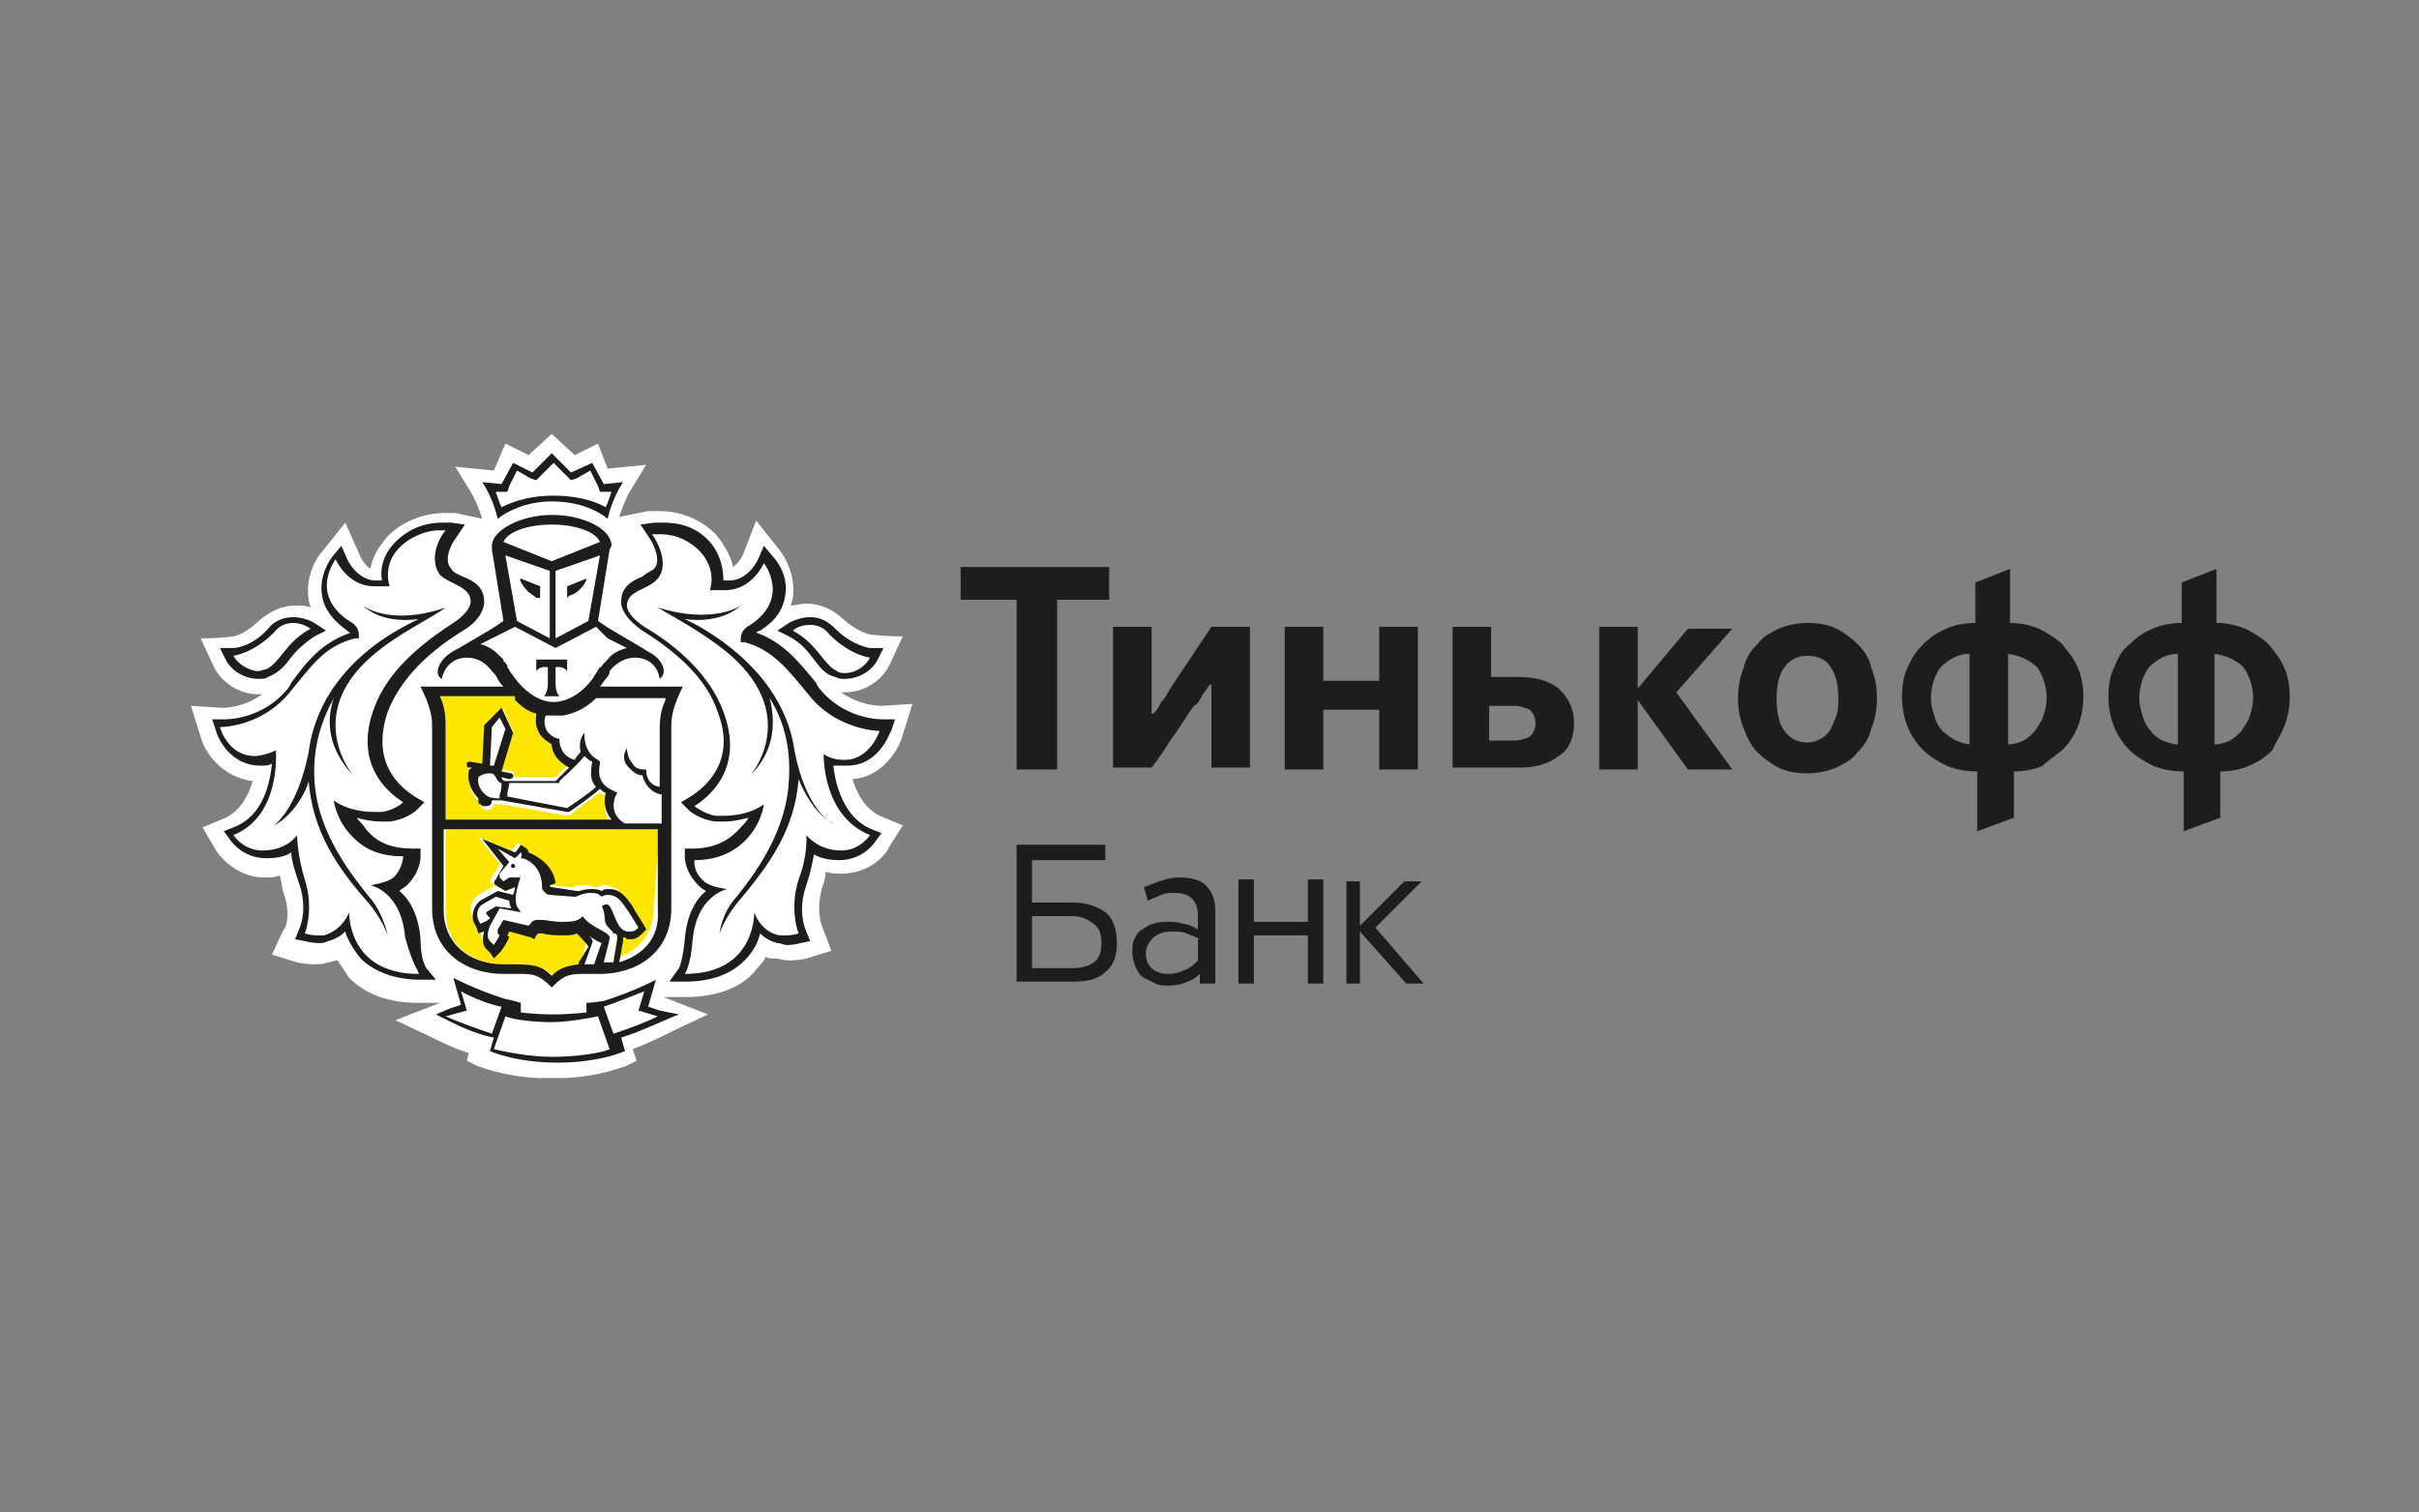 <svg xmlns="http://www.w3.org/2000/svg" viewBox="0 0 125.4 78.4"><rect x="0" y="0" width="125.4" height="78.4" fill="#808080" stroke="none"/><path fill="#FFF" d="M25.1 27.3zm21.7 10.8l.5-1.6-1.6.1c-.1 0-1.1 0-2.1-.7h.2c1 0 1.9-.6 2.3-1.4l.7-1.5c-.9 0-1.7-.1-1.7-.1s-.6-.1-1.4-.8c-.5-.5-1.2-.8-1.9-.8-.3 0-.6.1-.8.1 0-.1.1-.3.1-.4.2-1.4-.7-2.5-.7-2.5L39.2 27l-.7 1.8s-.2.4-.5.6c-.1-.5-.4-1.1-.9-1.7-1-1-2.2-1.2-2.9-1.2h-.6l-1.5.3c.1-.3.3-.9.6-1.4l.8-1.3-2 .2L31 23l-1.2.6-1.2-1.1-1.2 1.1-1.2-.6-.6 1.4-2-.2.8 1.3c.3.5.5 1.1.6 1.4l-1.4-.3H23c-.6 0-1.9.2-2.9 1.2-.5.6-.8 1.1-.9 1.7-.3-.2-.5-.6-.5-.6l-.8-1.8-1.2 1.5c-.2.2-.9 1.2-.7 2.5 0 .1.1.3.1.4-.2-.1-.5-.1-.8-.1-.7 0-1.3.3-1.9.8-.7.7-1.3.8-1.3.8s-.7.1-1.7.1l.7 1.5c.4.8 1.3 1.4 2.3 1.4h.2c-1 .7-1.9.7-2.1.7l-1.6-.1.5 1.6c.2.8 1.1 2.1 2.7 2.3-.2.7-.6 1.5-1.4 1.9l-1.2.5.7 1.2c.4.6 1.3 1.4 2.5 1.4.3 0 .5 0 .8-.1.1.3.1.6.2.9.4 1.1.1 1.9 0 1.9l-.6 1.3 1.3.4s.4.1.9.1c.2 0 .5 0 .7-.1.2 0 .3-.1.5-.1l.6.9c.9.9 2.1 1.3 3.6 1.3h1.1l-2.3.9 1.7.8c.6.3 1.4.7 2.1.9l-.1.4.6.3c.1 0 1.2.5 3.1.6h1.4c1.9-.1 3-.6 3.1-.6l.6-.3-.2-.6c.8-.3 1.6-.7 2.2-1l1.7-.8-2.3-.9h1.1c1.5 0 2.8-.4 3.6-1.3.2-.3.5-.5.6-.8.1.1.3.1.5.1s.4.1.7.1c.5 0 .9-.1.9-.1l1.3-.4-.5-1.3s-.3-.8 0-1.9c.1-.3.2-.6.2-.9.3.1.5.1.8.1 1.6 0 2.4-1.1 2.5-1.4l.7-1.1-1.2-.5c-.8-.4-1.2-1.2-1.4-1.9 1.5-.1 2.4-1.5 2.6-2.3"/><path fill="#FFF" d="M28.6 27.3c-1.3 0-2.3.4-2.5.9l2.5 1 2.5-1c-.2-.5-1.2-.9-2.5-.9m.1 25.7c-.8 0-1.9-.2-2.4-.3l-.6 1.7c.4.1 1.8.4 3 .4s2.6-.3 3-.4l-.7-1.7c-.5.2-1.6.3-2.3.3m4.7-1.6c-.5.3-1.5.7-2.1.8l.5 1.4c.9-.3 1.7-.6 2.3-.9l-1.1-.3.4-1zm-9.5 0l.3 1-1.1.3c.6.3 1.4.6 2.3.9l.5-1.4-2-.8m4.7-25.8c1 0 1.9.2 2.7.6.1-.2.2-.5.3-.8H31l-.1-.3-.4-.8-.7.4-.2.3-.2-.2-.7-.7-.7.7-.3.2-.3-.1-.7-.4-.4.8-.1.3h-.6c.1.3.2.6.3.8.8-.5 1.8-.8 2.7-.8m14.9 9.1c.1 0 .3.1.4.1.6 0 1.1-.4 1.3-.8 0 0-1-.1-2.1-1.2-.3-.4-.7-.5-1-.5-.5 0-.9.3-.9.3 1.3.7 1.5 1.8 2.3 2.1m-30.1.1c.1 0 .3 0 .4-.1.7-.3 1-1.4 2.3-2.1 0 0-.4-.3-.9-.3-.3 0-.7.1-1 .5-1.1 1.1-2.1 1.2-2.1 1.2.2.4.8.8 1.3.8"/><path fill="#FFF" d="M43.1 42.7c-1-.5-1.7-1.8-1.8-2.3-.2 2.6-1.5 4.5-3 6.2-.8.9-1.1 1.8-1.1 1.8s.2-1 .8-1.8c1.4-1.7 2.7-3.8 2.8-6.2.1-1.7-.4-3.1-1-4.2.4 1.2.3 2.6-1 4 0 0 2.6-3.1-1-6.2-1.4-1.2-3-1.9-3.8-2.5 2.9 1 4.3-.1 4.3-.1-.9.8-2.1.8-2.9.7l.6.3c2.5 1.3 4.7 3.5 5.1 6.6.7 3 2 3.7 2 3.7m.7-3.5c.1 0 .1 0 0 0 1.4 0 1.9-1.5 1.9-1.5-.3 0-2.3-.1-3.7-1.9-.9-1.2-1.7-2.3-3.3-2.7h-.2v-.2c0-.2.1-.5.5-.7 2.1-1.4.7-3.2.7-3.2s-.6 1.4-2 1.4h-.8s.4-1.1-.5-2c-.7-.7-1.6-.9-2.1-.9h-.4c.5.6.8 1.6.3 2.3-.5.5-1.6.6-1.6 1.4 0 .3.3.7.9 1.1 1.7 1.1 3.4 2.5 4.1 4.4.9 2.4-.1 4-1.5 4.9 0 0 .4.4 1.1.5h.4c1.4 0 2.1-.6 2.1-.6s-.1.9-.8 1.7c-.7.8-1.5 1.2-2.8 1.2 0 0 0 .6.5 1.1.4.3 1.2.4 1.2.4s-1.6.3-1.8 2.7c-.1 1.3-.4 1.7-.4 1.7 3.7 0 3.6-3.2 3.6-3.2s.3.9 1.3 1.2h.4c.3 0 .6-.1.6-.1s-.5-1.2 0-2.8c.4-1.3.4-2.3.4-2.3s.5.8 1.8.8c1 0 1.5-.8 1.5-.8-2.5-1-2.2-4.4-2.2-4.4s.2.5.8.5m-24.9 7.4c-1.5-1.8-2.8-3.6-3-6.2-.2.5-.8 1.8-1.8 2.3 0 0 1.3-.8 1.8-3.8.4-3 2.6-5.2 5.1-6.6l.6-.3c-.7.1-2 .1-2.9-.7 0 0 1.4 1 4.3.1-.8.5-2.4 1.3-3.8 2.5-3.6 3.2-1 6.2-1 6.2-1.3-1.3-1.3-2.8-1-4-.7 1.1-1.1 2.5-1 4.2.1 2.4 1.4 4.5 2.8 6.2.7.8.8 1.8.8 1.8s-.1-.8-.9-1.7m.6-.5s.9-.1 1.2-.4c.6-.5.5-1.1.5-1.1-1.3 0-2.2-.5-2.8-1.2-.7-.8-.8-1.7-.8-1.7s.7.6 2.1.6h.4c.6-.1 1.1-.5 1.1-.5-1.4-.9-2.4-2.5-1.5-4.9.7-1.9 2.4-3.4 4.1-4.4.6-.4.9-.8.9-1.1 0-.8-1.1-.8-1.6-1.4-.5-.6-.2-1.6.3-2.3H23c-.5 0-1.3.1-2 .9-.9 1-.5 2-.5 2h-.8c-1.4 0-2-1.4-2-1.4s-1.4 1.8.7 3.2c.4.2.5.5.5.7v.2h-.2c-1.5.4-2.3 1.5-3.3 2.7-1.4 1.8-3.5 1.9-3.7 1.9 0 0 .5 1.5 1.8 1.5h.1c.6 0 1-.3 1-.3s.2 3.3-2.2 4.4c0 0 .5.8 1.5.8 1.2 0 1.8-.8 1.8-.8s-.1 1 .4 2.3c.5 1.6 0 2.8 0 2.8s.3.1.6.1h.4c1-.2 1.3-1.2 1.3-1.2s-.1 3.2 3.6 3.2c0 0-.3-.4-.4-1.7-.4-2.6-2.1-2.9-2.1-2.9m8.3-11.9h1.8v.6c-.2-.3-.6-.2-.6-.2v.9s0 .4.2.6h-.8c.2-.2.2-.6.2-.6v-.9s-.4-.1-.6.2v-.6h-.2zm-1.9.1l.2.2v.1l.2.2v.1c.1.1.1.2.2.3.5.9 1.4 1.5 2.2 1.5.8 0 1.6-.6 2.2-1.5.1-.1.1-.2.2-.3.1-.1.1-.2.2-.2l.2-.2c.3-.3.6-.5 1-.6l-.2-.1-.8-.4-.8-.4-2.1 1.1-2.1-1.1-.8.4-.7.2-.2.1c.4.1.8.3 1.1.6-.1 0 0 0 0 0"/><path fill="#FFF" d="M28 30.4v.6h-.1s-.2 0-.4-.3c-.5-.4-.6-.7-.6-.7l1.1.4zm.5 2.7v-3.5l-2.3-.8.6 3.4 1.7.9zm.8-2.7l1-.4s0 .3-.5.7c-.3.2-.4.3-.4.3h-.1v-.6zm1.2 1.8l.6-3.4-2.3.8v3.5l1.7-.9zm-5.2 9.1c.2.1.5.1.6.1v-.2c0-.2.1-.4.1-.6l-.3-.3c-.1-.2-.2-.3-.4-.3s-.5.1-.6.2c0 .5.3 1 .6 1.1m4.9-1.9c-.4.5-1.2 1.2-1.3 1.3h-2.6c0 .3 0 .5-.1.6v.1l3.1.6c.3-.2 1.2-.9 1.5-1.1-.2-.4-.3-.8-.2-1.1-.1-.2-.3-.3-.4-.4"/><path fill="#FFF" d="M30.6 36.3c-.6.6-1.2.8-1.7.9H28c0 .1-.1.4 0 .7.1.2.3.4.6.5h.1v.1s0 .8.8 1c.1-.1.3-.3.3-.4-.2-.4-.1-.8.2-1 0 0-.1 1 .7 1.4l.1.1v.1s-.3 1 .7 1.4l.2.1-.1.2s-.4.9.5 1.4H34v-1.5c-.7-.1-1-.6-1-1-.3-.1-.6-.2-.7-.4-.4-.5-.1-1-.1-1s0 .5.3.8c.2.2.3.3.6.3h.1v.1s.1.7.7.8v-3.1c0-.5.1-1 .3-1.4h-3.6v-.1zm-5.2 1.4v2h.2l.6-1.9-.3-.6-.5.5m1.2 7.4c-.1 0-.1-.1-.1-.1 0-.1.1-.1.1-.1.1 0 .1.1.1.1s0 .1-.1.1m4.9 1.7c.4.1.5 1.3 1.1 1.5h.2c.2 0 .3-.1.4-.2 0 0-.3-.5-.5-.8-.3-.4-.5-.9-1.1-.9-.2 0-.3.1-.3.1-.2-.1-.4-.2-.6-.2-.4 0-.6.2-.8.2l-1.3-.1c-.2 0-.4-.2-.4-.3V46c0-1-.8-1.5-1.1-1.5v-.3l-.3.3-1-.5.6.8-.5.6c-.1.1-.1.2 0 .2l.2.2.3-.2h.4c.1 0 .2 0 .2-.1 0 .4-.4 1-.2 1.6l.2.4-1.1-.2-.5.9c-.2.3-.2.6 0 .8l.2.2s.3-.3.3-.5l-.1-.1c-.1-.1-.1-.2 0-.2l.3-.5 1.3.3.1-.1c.1-.1.2-.2.4-.2h.2c.2 0 .6.1 1 .1s.9-.1 1.1-.3c.5.7 1.4.8 1.4 1.2l-.3 1.1h.5l.2-1.2c0-.1.1-.3.1-.3-.1-.1-.3-.3-.4-.5-.2-.3-.1-.5-.2-.9-.1-.2-.1-.3 0-.3"/><path fill="#FFF" d="M24.8 48s.4-.2.5-.3l-.1-.1v-.3l.5-.3.8.2s-.1-.2-.1-.4l-.7-.2-.7.3c-.3.2-.3.6-.2.8v.3zm5.6 2h.5l.4-1.2c-.2-.1-.7-.3-.9-.5.1.2.4.4.4.5l-.4 1.2z"/><path fill="#FFE600" d="M34.2 43H23.1v4.2c0 1.7 1.2 2.8 3.1 2.8 1.5 0 1.9.1 2.5.6.4-.4.7-.5 1.4-.6v-.1l.3-1.1-.6-.7c-.2.1-.4.1-.7.1-.3 0-.7 0-1.1-.1h-.2l-.1.1-.1.2-.2-.1-1.1-.3-.1.2.1.1-.1.2c-.1.2-.3.5-.4.6l-.3.3-.2-.3-.2-.2c-.2-.2-.2-.5-.1-.9l-.3.1-.1-.3-.1-.2c-.2-.4-.1-.9.3-1.2l.9-.5.8.2c0-.1 0-.4.1-.4l-.6.4-.5-.3s-.2-.2 0-.3l.4-.7-1.1-1.4 1.7.7.1-.1.2-.3.3.2c.1.1.1.2.1.2.5.2 1.3.7 1.4 1.6l-.3.1.1.1 1.2.1h.1c.2-.1.4-.1.6-.1.2 0 .4.1.6.1.1 0 .2 0 .3-.1h.1c.7 0 1 .5 1.2.9 0 .1.1.1.1.2.2.3.5.8.5.8l.1.2-.2.2c-.1.1-.3.3-.6.3h-.2c-.1 0-.1 0-.2-.1v.2l-.2 1.1c1.3-.3 2.1-1.3 2.1-2.7l.3-4zm-11.1-.3h8.6c-.4-.4-.4-1-.3-1.4-.1-.1-.2-.1-.3-.2-.3.2-1.4 1-1.6 1.2h-.1l-3.4-.6h-.4c0 .2-.2.3-.3.3h-.1c-.1 0-.2-.1-.2-.1-.1-.1-.1-.2-.1-.2v-.1c-.3-.2-.7-.8-.5-1.4v-.1s.1 0 .2-.1h-.2c-.1 0-.2-.1-.1-.2 0-.1.1-.2.2-.1l.6.1.1-2.1.9-.9.5 1.1-.6 2 .5.1c.1 0 .2.1.1.2 0 .1-.1.1-.2.1l-.4-.2c0 .1.1.2.2.2h2.6l.7-.7c-.6-.2-.9-.8-.9-1.2-.4-.2-.6-.4-.7-.7-.2-.4-.1-.7-.1-.9-.3-.1-.7-.4-1.1-.7h-3.9c.2.4.3.9.3 1.4v5.2z"/><path fill="#1D1D1B" d="M26.6 44.8c-.1 0-.1 0-.1.1s0 .1.1.1.1 0 .1-.1c0 0 0-.1-.1-.1m5.2 8.8l-.5-1.4c.6-.2 1.6-.6 2.1-.8l-.3 1 1 .3c-.6.3-1.4.6-2.3.9m-3.2 1.2c-1.2 0-2.6-.3-3-.4l.6-1.7c.5.2 1.6.3 2.4.3.8 0 1.9-.2 2.4-.3l.6 1.7c-.4.2-1.7.4-3 .4m-5.5-2.1l1.1-.3-.3-1c.5.3 1.5.7 2.1.8l-.5 1.4c-.9-.3-1.7-.6-2.4-.9m11.1-.3l-.6-.2.2-.7.2-.7s-1.1.6-2.7 1.1c-.6.1-.9.1-.9.1v.5s-.9.1-1.7.1c-.9 0-1.7-.1-1.7-.1V52s-.3-.1-.8-.2c-1.6-.5-2.7-1.1-2.7-1.1l.2.7.2.7-.6.2-.7.3c.8.4 1.9 1 3 1.2l-.2.7s1.3.6 3.5.6 3.5-.6 3.5-.6l-.2-.7c1-.3 2.2-.9 3-1.2l-1-.2zM26 25.5h.3l.1-.3.4-.8.7.4.3.1.2-.2.7-.7.7.7.2.2.3-.1.7-.4.4.8.1.3h.6c-.1.3-.2.6-.3.8-.7-.4-1.7-.6-2.7-.6-1 0-1.9.2-2.7.6-.1-.2-.2-.5-.3-.8h.3zm2.6.5c1.3 0 2.3.4 2.9.9 0 0 .2-1 .8-1.9l-1 .1-.6-1.1-1.1.5-1-1-1 1-1-.5-.6 1.1-1-.1c.6.9.8 1.9.8 1.9.5-.4 1.5-.9 2.8-.9m16.5 17.3s-.5.8-1.5.8c-1.2 0-1.8-.8-1.8-.8s.1 1-.4 2.3c-.5 1.6 0 2.8 0 2.8s-.3.1-.6.1h-.4c-1-.2-1.3-1.2-1.3-1.2s.1 3.2-3.6 3.2c0 0 .3-.4.4-1.7.2-2.4 1.8-2.7 1.8-2.7s-.9-.1-1.2-.4c-.6-.5-.5-1.1-.5-1.1 1.3 0 2.2-.5 2.8-1.2.7-.8.8-1.7.8-1.7s-.7.6-2.1.6h-.4c-.6-.1-1.1-.5-1.1-.5 1.4-.9 2.4-2.5 1.5-4.9-.7-1.9-2.4-3.4-4.1-4.4-.6-.4-.9-.8-.9-1.1 0-.8 1.1-.8 1.6-1.4.5-.6.2-1.6-.3-2.3h.4c.5 0 1.3.1 2.1.9.9 1 .5 2 .5 2h.8c1.4 0 2-1.4 2-1.4s1.4 1.8-.7 3.2c-.4.2-.5.5-.5.7v.2h.2c1.5.4 2.3 1.5 3.3 2.7 1.4 1.8 3.5 1.9 3.7 1.9 0 0-.5 1.5-1.8 1.5h-.1c-.6 0-1-.3-1-.3s-.1 3.2 2.4 4.2m-1.2-3.6c1.7 0 2.2-1.7 2.3-1.8l.2-.6h-.6c-.2 0-2.1 0-3.4-1.7l-.1-.2c-.9-1.1-1.7-2.1-3.1-2.6 0 0 .1-.1.2-.1.8-.5 1.2-1.1 1.3-1.8.2-1.1-.5-1.9-.6-2l-.5-.6-.3.7s-.5 1.1-1.5 1.1h-.3c0-.5-.1-1.3-.7-2-.8-.9-1.8-1-2.4-1h-.5l-.7.1.4.6c.3.4.7 1.3.3 1.7-.1.1-.4.2-.6.4-.5.2-1.1.5-1.1 1.3 0 .5.4 1 1.1 1.5 2.1 1.3 3.4 2.7 3.9 4.2.9 2.3-.3 3.7-1.4 4.4l-.5.3.4.4c.1.1.6.5 1.4.6h.4c.5 0 .9-.1 1.3-.2-.1.2-.2.3-.4.5-.6.7-1.4 1.1-2.5 1.1h-.4v.4c0 .1 0 .8.7 1.5.1.1.2.2.4.3-.5.4-1 1.2-1.1 2.5-.1 1.1-.3 1.5-.3 1.5l-.5.7h.8c1.4 0 2.4-.4 3.1-1.1.4-.4.7-.9.8-1.4.2.2.5.4.9.5.2 0 .3.1.5.1.4 0 .7-.1.7-.1l.5-.1-.2-.5s-.5-1 0-2.4c.2-.6.3-1.1.4-1.6.3.2.8.3 1.3.3 1.3 0 1.9-1 1.9-1l.3-.4-.5-.2c-1.5-.6-1.9-2.4-2-3.3h.7z"/><path fill="#1D1D1B" d="M42 32.4c.3 0 .7.1 1 .5 1.1 1.1 2.1 1.2 2.1 1.2-.2.4-.7.8-1.3.8-.1 0-.3 0-.4-.1-.7-.3-1-1.4-2.3-2.1.1-.1.4-.3.9-.3m-1.1.6c.6.3 1 .8 1.3 1.2.3.4.6.8 1.1.9.2.1.3.1.5.1.7 0 1.4-.4 1.7-1l.3-.6h-.7s-.9-.1-1.8-1c-.4-.4-.8-.6-1.3-.6-.6 0-1.1.3-1.1.3l-.6.4.6.3zm.3 6c-.4-3-2.6-5.2-5.1-6.6l-.6-.3c.7.1 2 .1 2.9-.7 0 0-1.4 1-4.3.1.8.5 2.4 1.3 3.8 2.5 3.6 3.2 1 6.2 1 6.2 1.3-1.3 1.3-2.8 1-4 .7 1.1 1.1 2.5 1 4.2-.1 2.4-1.4 4.5-2.8 6.2-.7.8-.8 1.8-.8 1.8s.3-.9 1.1-1.8c1.5-1.8 2.8-3.6 3-6.2.2.5.8 1.8 1.8 2.3-.1 0-1.4-.7-2-3.7M21.7 50.5c-3.7 0-3.6-3.2-3.6-3.2s-.3.9-1.3 1.2h-.4c-.3 0-.6-.1-.6-.1s.5-1.2 0-2.8c-.4-1.3-.4-2.3-.4-2.3s-.5.8-1.8.8c-1 0-1.5-.8-1.5-.8 2.5-1 2.2-4.4 2.2-4.4s-.3.2-1 .3h-.1c-1.4 0-1.8-1.5-1.8-1.5.3 0 2.3-.1 3.7-1.9 1-1.2 1.7-2.3 3.3-2.7h.2v-.2c0-.2-.1-.5-.5-.7-2.1-1.4-.7-3.2-.7-3.2s.6 1.4 2 1.4h.8s-.4-1.1.5-2c.7-.7 1.6-.9 2-.9h.4c-.5.6-.8 1.6-.3 2.3.5.5 1.6.6 1.6 1.4 0 .3-.3.7-.9 1.1-1.7 1.1-3.4 2.5-4.1 4.4-.9 2.4.1 4 1.5 4.9 0 0-.4.4-1.1.5h-.4c-1.4 0-2.1-.6-2.1-.6s.1.9.8 1.7c.7.8 1.5 1.2 2.8 1.2 0 0 0 .6-.5 1.1-.4.3-1.2.4-1.2.4s1.6.3 1.8 2.7c.4 1.5.8 1.9.7 1.9zm.4-.3s-.3-.4-.3-1.5c-.1-1.3-.6-2.1-1.1-2.5.1-.1.3-.2.4-.3.7-.7.7-1.4.7-1.5V44h-.4c-1.1 0-1.9-.3-2.5-1.1-.1-.2-.3-.3-.4-.5.3.1.8.2 1.3.2h.4c.8-.1 1.3-.5 1.4-.6l.4-.4-.5-.3c-1.1-.7-2.2-2-1.4-4.4.6-1.5 1.8-2.9 3.9-4.2.7-.4 1.1-1 1.1-1.5 0-.8-.6-1.1-1.1-1.3-.2-.1-.5-.2-.6-.4-.4-.4-.1-1.2.3-1.7l.4-.6-.7-.1h-.5c-.5 0-1.5.1-2.4 1-.7.7-.8 1.5-.7 2h-.3c-1 0-1.5-1.1-1.5-1.1l-.3-.7-.5.6s-.7.9-.5 2c.1.7.6 1.3 1.3 1.8.1.1.1.1.2.1-1.5.5-2.3 1.5-3.1 2.6l-.1.2c-1.3 1.7-3.2 1.7-3.4 1.7H11l.2.6c0 .1.6 1.8 2.3 1.8h.1c.2 0 .3 0 .5-.1-.1.9-.4 2.7-2 3.3l-.5.2.3.4s.6 1 1.9 1c.6 0 1-.1 1.3-.3 0 .4.2 1 .4 1.6.5 1.4 0 2.4 0 2.4l-.2.5.5.1s.4.1.7.1c.2 0 .3 0 .5-.1.4-.1.7-.3.9-.5.1.4.4.9.8 1.4.7.7 1.8 1.1 3.1 1.1h.8l-.5-.6z"/><path fill="#1D1D1B" d="M14.2 32.8c.3-.4.7-.5 1-.5.5 0 .9.3.9.3-1.3.7-1.6 1.8-2.3 2.1-.1 0-.3.1-.4.1-.5 0-1.1-.4-1.3-.8 0 0 1-.1 2.1-1.2m-.8 2.4c.2 0 .4 0 .5-.1.5-.2.8-.5 1.1-.9.3-.4.7-.8 1.3-1.2l.6-.3-.6-.4s-.5-.3-1.1-.3c-.5 0-1 .2-1.3.6-.9 1-1.8 1-1.8 1h-.7l.3.6c.3.6 1 1 1.7 1m2.9 5.2c-.1-1.7.4-3.1 1-4.2-.4 1.2-.3 2.6 1 4 0 0-2.6-3.1 1-6.2 1.4-1.2 3-1.9 3.8-2.5-2.9 1-4.3-.1-4.3-.1.9.8 2.1.8 2.9.7l-.6.3c-2.5 1.3-4.7 3.5-5.1 6.6-.6 3-1.8 3.8-1.8 3.8 1-.5 1.7-1.8 1.8-2.3.2 2.6 1.5 4.5 3 6.2.8.9 1.1 1.8 1.1 1.8s-.2-1-.8-1.8c-1.5-1.8-2.9-3.9-3-6.3m11.5-6.2v.6c.2-.3.6-.2.6-.2v.9s0 .4-.2.6h.8c-.2-.2-.2-.6-.2-.6v-.9s.4-.1.6.2v-.6h-1.6zm-.4-3.5c.3.2.4.3.4.3h.2v-.6l-1-.4c-.1 0 0 .3.4.7m2.5 0c.5-.4.5-.7.5-.7l-1 .4v.6l.1-.1c-.1 0 .1 0 .4-.2"/><path fill="#1D1D1B" d="M28.6 29.1l-2.5-1c.2-.5 1.2-.9 2.5-.9s2.3.4 2.5.9l-2.5 1zm1.9 3.1l-1.7.9v-3.5l2.3-.8-.6 3.4zm1 .9l.8.4.2.1c-.4.1-.8.3-1 .6l-.2.2c-.1.1-.1.2-.2.2-.1.1-.1.2-.2.3-.5.9-1.4 1.5-2.2 1.5-.8 0-1.6-.6-2.2-1.5-.1-.1-.1-.2-.2-.3v-.1c-.1-.1-.1-.2-.2-.2v-.1l-.2-.2c-.3-.3-.6-.5-1-.6l.2-.1.8-.4.8-.4 2.1 1.1 2.1-1.1.6.6zm3 3.2c-.2.4-.3.9-.3 1.4v3.1c-.7-.1-.7-.8-.7-.8v-.1h-.1c-.3 0-.5-.1-.6-.3-.3-.3-.3-.8-.3-.8s-.4.5.1 1c.2.2.4.4.7.4.1.4.4.9 1 1v1.5h-1.9c-.9-.5-.5-1.4-.5-1.4l.1-.2-.2-.1c-1-.4-.7-1.3-.7-1.4v-.1l-.1-.1c-.8-.4-.7-1.4-.7-1.4-.2.2-.3.6-.2 1-.1.1-.2.2-.3.4-.8-.2-.8-1-.8-1v-.1h-.1c-.3-.1-.5-.3-.6-.5-.1-.3-.1-.5 0-.7h.9c.5-.1 1.1-.3 1.7-.9h3.6v.1zm-2.4 13.6l.2-1.1v-.2c.1 0 .1 0 .2.1h.2c.3 0 .5-.2.6-.3l.2-.2-.1-.2s-.3-.5-.5-.8c0-.1-.1-.1-.1-.2-.3-.4-.6-.9-1.2-.9h-.1c-.1 0-.2 0-.3.1-.2-.1-.4-.1-.6-.1-.3 0-.5.1-.6.1h-.1l-1.3-.2s-.1 0-.1-.1l.3-.1c-.1-.9-.9-1.4-1.4-1.6 0-.1-.1-.2-.1-.2l-.3-.2-.2.3-.1.1-1.7-.7 1.1 1.4-.4.7c-.2.2 0 .3 0 .3l.5.3.5-.2c0 .1-.1.4-.1.4l-.8-.2-.9.5c-.4.3-.5.9-.3 1.2l.1.2.1.3.3-.1c-.1.3-.1.7.1.9l.2.2.2.3.3-.3c.1-.1.3-.4.4-.6l.1-.2-.1-.1.1-.2 1.1.3.2.1.1-.2.1-.1h.2c.4.1.8.1 1.1.1.3 0 .5 0 .7-.1 0 0 .6.6.6.7l-.5.8v.1c-.7.1-1 .2-1.4.6-.6-.6-1-.6-2.5-.6-1.8 0-3.1-1.1-3.1-2.8V43h11.1v4.2c.1 1.4-.7 2.3-2 2.7m-6.8-2.4l.1.1c0 .1-.5.3-.5.3l-.1-.2c-.1-.2-.1-.6.2-.8l.7-.4.7.2c0 .2.1.4.1.4l-.8-.1-.5.3s0 .1.1.2m6.7 1.2l-.2 1.2h-.5l.3-1.2c.1-.4-.9-.5-1.4-1.2-.2.3-.7.3-1.1.3-.4 0-.8-.1-1-.1h-.2c-.1 0-.3 0-.4.2l-.1.1-1.3-.3-.3.5v.2l.1.1c-.1.2-.3.5-.3.5l-.2-.2c-.2-.2-.1-.5 0-.8l.5-.9 1.1.2-.2-.3c-.2-.5.1-1.2.2-1.6 0 .1-.1.1-.2.1h-.4l-.3.2-.2-.2v-.2l.5-.6-.6-.7.9.5.3-.3c.1.1 0 .3 0 .3.3 0 1.1.4 1.1 1.5v.1c.1.1.2.3.4.3l1.3.1c.1 0 .4-.2.8-.2.2 0 .4 0 .6.2 0 0 .1-.1.3-.1.6 0 .8.5 1.1.9.2.3.5.8.5.8-.1.1-.2.2-.4.2h-.2c-.6-.1-.7-1.3-1-1.4h-.1c-.1 0-.2.1-.2.1.2.4.1.6.2.9.1.2.4.4.4.5.2 0 .2.1.2.3M30.8 50h-.5l.4-1.1c.1-.2-.2-.4-.4-.5.2.1.6.4.9.5 0-.1-.4 1.1-.4 1.1m-5.4-10.3l.1-2 .4-.5.3.6-.6 1.9h-.2zm.3.6c.1.2.2.3.3.3 0 .1 0 .4-.1.6v.2c-.1 0-.4 0-.6-.1-.2-.1-.6-.5-.5-1 .1-.1.3-.2.6-.2.1 0 .2 0 .3.2m5.2.5c-.3.3-1.2.9-1.5 1.1l-3.1-.6v-.1c0-.2.1-.4.1-.6H29v-.1s.9-.8 1.3-1.3c.1.1.2.2.4.3-.1.6-.1 1 .2 1.3m-4.2-4.5c.4.4.7.6 1.1.7 0 .2-.1.5.1.9.1.3.4.5.7.7 0 .4.3.9.9 1.2l-.7.7h-2.6c-.1 0-.2-.1-.2-.2l.4.1c.1 0 .2-.1.2-.1 0-.1 0-.2-.1-.2L26 40l.6-2-.6-1.3-.9.9-.1 2-.6-.1c-.1 0-.2 0-.2.1s0 .2.1.2h.2c-.1 0-.1.1-.2.1v.1c-.1.6.2 1.1.5 1.4v.1c0 .1 0 .2.1.2.1.1.1.1.2.1h.1c.2 0 .3-.1.3-.3h.5l3.4.6h.1c.3-.2 1.3-.9 1.6-1.2.1.1.2.2.3.2-.1.4-.1.9.3 1.4h-8.6v-5c0-.5-.1-1-.3-1.4h3.9v.2zm-.5-7.5l2.3.8v3.5l-1.7-.9-.6-3.4zm5.5-.5c0-.9-1.5-1.6-3.1-1.6s-3.1.8-3.1 1.6v.2l.6 3.7-.6.4-1.7 1s-.4.2-.5.3c-.6.4-.8 1.1-.4 1.3.1-.5.5-1.1 1.3-1.1.6 0 1 .3 1.3.7.1.1.2.2.3.4.1.2.2.3.3.4h-4.3c.3.6.6 1.3.6 2v9.5c0 2.3 1.8 3.4 3.7 3.4 1.5 0 1.7-.1 2.5.7.8-.8 1-.7 2.5-.7 1.9 0 3.7-1.1 3.7-3.4v-9.5c0-.7.3-1.4.6-2h-4.3c.1-.1.2-.3.3-.4.1-.1.2-.2.2-.4.3-.4.8-.7 1.3-.7.8 0 1.2.5 1.3 1.1.4-.3.2-.9-.4-1.3-.2-.1-.5-.3-.5-.3l-1.7-1-.6-.4.6-3.7.1-.2zm30.6 7.8c.1-.2.3-.4.4-.6h.1v4.3h2v-7.3h-2l-2.2 3.3c-.1.2-.2.4-.4.6-.1.2-.2.4-.4.6h-.1v-4.5h-2v7.3h2c.4-.5.7-1 1.1-1.6.4-.5.7-1.1 1.1-1.6.2-.1.3-.3.4-.5m6.3.7h2.9v3.1h2v-7.4h-2v2.8h-2.9v-2.8h-2v7.4h2v-3.1m10.7 1.4c-.2.1-.5.2-.8.2h-1.3v-1.8h1.3c.3 0 .6.1.8.2.2.2.3.4.3.7 0 .3-.1.5-.3.7m2.3-.7c0-.8-.3-1.3-.8-1.8-.5-.4-1.2-.6-2.1-.6h-1.4v-2.6h-2v7.3h3.5c.8 0 1.5-.2 2-.6.5-.3.8-.9.8-1.7m23.3.9c-.2.1-.5.2-.8.2v-4.7c.6.1 1.1.3 1.5.7.3.4.5 1 .5 1.6 0 .4-.1.7-.2 1-.1.3-.3.5-.4.7-.2.2-.4.4-.6.5m-2.7.2c-.3 0-.5-.1-.8-.2-.2-.1-.5-.3-.7-.5-.2-.2-.3-.4-.4-.7-.1-.3-.2-.6-.2-1 0-.6.2-1.2.5-1.6.4-.4.9-.7 1.5-.7v4.7h.1zm4.7.3c.3-.3.6-.7.8-1.2.2-.5.3-1 .3-1.6 0-.5-.1-1.1-.3-1.5-.2-.5-.5-.8-.8-1.2-.3-.3-.8-.6-1.2-.8-.5-.2-1-.3-1.5-.3v-2.8l-1.8.7v2.1c-.5 0-1.1.1-1.5.3-.5.2-.9.5-1.2.8-.3.3-.6.7-.8 1.2-.2.4-.3.9-.3 1.5s.1 1.1.3 1.6c.2.5.5.9.8 1.2.3.3.8.6 1.2.8.5.2 1 .3 1.6.3v3.1l1.9-.7V40c.5 0 1.1-.1 1.5-.3.2-.2.6-.5 1-.8m9.7-1.7c-.1.3-.3.5-.4.7-.2.2-.4.4-.6.5-.2.1-.5.2-.8.2v-4.7c.6.1 1.1.3 1.5.7.3.4.5 1 .5 1.6 0 .4-.1.7-.2 1m-3.7 1.4c-.3 0-.5-.1-.8-.2-.2-.1-.5-.3-.6-.5-.2-.2-.3-.4-.4-.7-.1-.3-.2-.6-.2-1 0-.6.2-1.2.5-1.6.4-.4.9-.7 1.5-.7v4.7zm5.5-.9c.2-.5.3-1 .3-1.6 0-.5-.1-1.1-.3-1.5-.2-.5-.5-.8-.8-1.2-.3-.3-.8-.6-1.2-.8-.5-.2-1-.3-1.5-.3v-2.8l-1.8.7v2.1c-.5 0-1.1.1-1.5.3-.5.2-.9.5-1.2.8-.4.3-.6.7-.8 1.2-.2.4-.3.9-.3 1.5s.1 1.1.3 1.6c.2.5.5.9.8 1.2.3.3.8.6 1.2.8.5.2 1 .3 1.6.3v3.1l1.9-.7V40c.5 0 1.1-.1 1.5-.3.5-.2.9-.5 1.2-.8.1-.3.4-.7.6-1.2m-68.6-6.6h2.9v8.8h2.1v-8.8h2.7v-1.7h-7.7v1.7m40 1.5h-2.3l-2.6 3.1v-3.2h-2v7.4h2v-3.6l2.6 3.6h2.3l-2.9-4 2.9-3.3m5.4 4.5c-.1.3-.2.5-.3.7-.1.2-.3.4-.5.5-.2.1-.4.2-.7.2-.5 0-.9-.2-1.2-.6-.3-.4-.4-1-.4-1.7 0-.6.1-1.2.4-1.6.3-.4.7-.6 1.2-.6s1 .2 1.2.6c.3.4.4 1 .4 1.6 0 .3 0 .6-.1.9m1.1-3.7c-.3-.3-.7-.6-1.1-.8-.4-.2-.9-.3-1.5-.3-.5 0-1 .1-1.5.3-.4.2-.8.4-1.1.8-.3.3-.6.7-.7 1.2-.2.5-.3 1-.3 1.6 0 .6.1 1.1.3 1.6.2.5.4.9.7 1.2.3.3.7.6 1.1.8.4.2.9.3 1.5.3.5 0 1-.1 1.5-.3.4-.2.8-.4 1.1-.8.3-.3.6-.7.7-1.2.2-.5.3-1 .3-1.6 0-.6-.1-1.1-.3-1.6-.1-.5-.4-.9-.7-1.2M57.1 48.9c0-.4-.1-.8-.4-1-.3-.2-.6-.4-1.1-.4h-2.1v2.7h2.1c.5 0 .8-.1 1.1-.3.3-.2.4-.6.4-1zm-1.5-2.1c.7 0 1.3.2 1.7.5.4.3.6.9.6 1.6 0 .7-.2 1.2-.6 1.5-.4.4-1 .5-1.7.5h-2.9v-7.1h4.6v.8h-3.8v2.2h2.1zm6.6 1.9c-.2-.1-.4-.2-.7-.3-.2-.1-.5-.1-.8-.1-.4 0-.6.1-.9.3-.2.2-.4.5-.4.8 0 .4.1.6.3.8.2.2.5.3.9.3.3 0 .6-.1.8-.2.3-.1.5-.3.7-.5v-1.1h.1zm-1.1-3.2c.6 0 1.1.1 1.4.4s.5.7.5 1.3V51h-.8v-.5c-.3.3-.6.4-.9.5-.3.1-.6.1-.8.1-.2 0-.4 0-.6-.1l-.6-.3c-.2-.1-.3-.3-.4-.5-.1-.2-.2-.5-.2-.8 0-.3 0-.5.1-.7.1-.2.2-.4.4-.5.2-.1.4-.3.6-.3.2-.1.5-.1.8-.1.2 0 .5 0 .7.1.2 0 .5.1.8.3v-.7c0-.4-.1-.7-.3-.9-.2-.2-.5-.3-.9-.3-.3 0-.5 0-.7.1-.2.1-.5.2-.7.3l-.2-.7c.3-.1.5-.2.8-.3.3-.1.6-.2 1-.2zm6.7 5.5v-2.5H65V51h-.8v-5.4h.8v2.2h2.8v-2.2h.8V51h-.8m5.9-5.3l-2.4 2.4 2.5 2.9h-.9l-2.4-2.7V51h-.7v-5.3h.7V48l2.3-2.3h.9"/></svg>